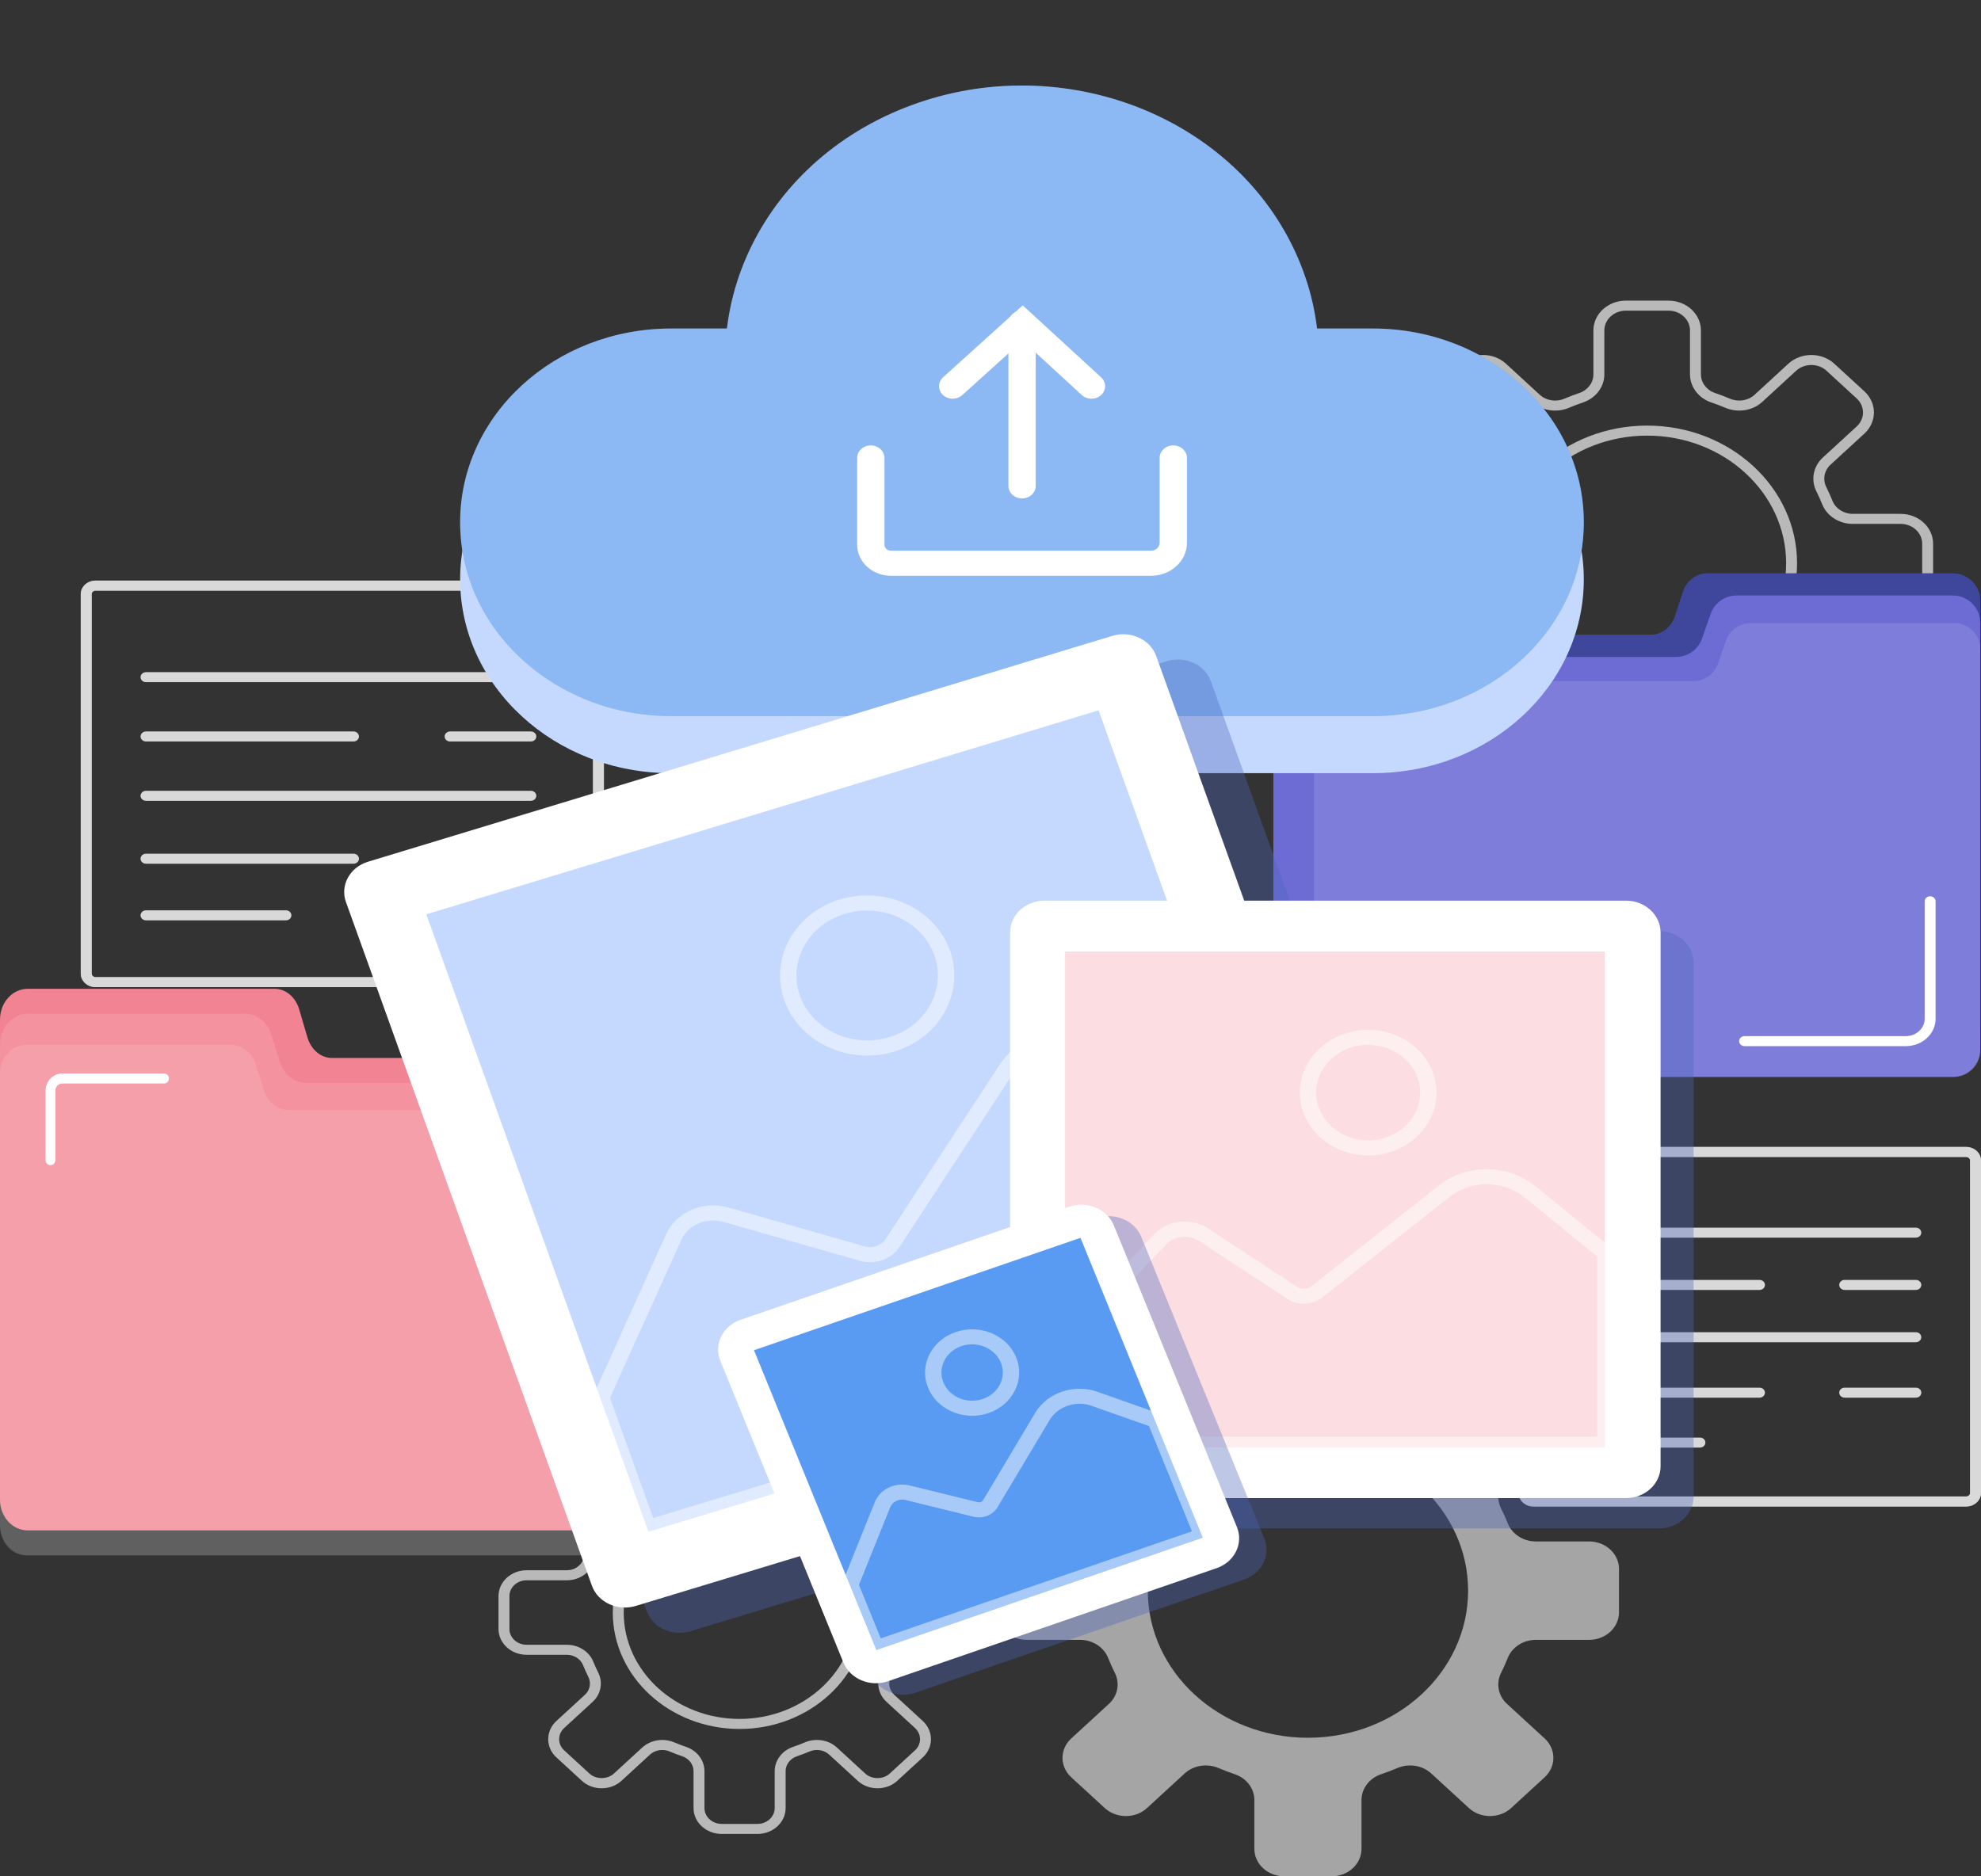 <svg width="95" height="90" viewBox="0 0 95 90" fill="none" xmlns="http://www.w3.org/2000/svg">
<rect x="0" y="0" width="95" height="90" fill="#333333" stroke="none"/>
<g opacity="0.66">
<path d="M80.013 39.614H77.969C77.111 39.614 76.413 38.972 76.413 38.184V36.072C76.413 35.676 76.141 35.318 75.735 35.181C75.493 35.1 75.253 35.008 75.02 34.909C74.622 34.74 74.15 34.814 73.845 35.094L72.219 36.588C71.925 36.858 71.534 37.006 71.118 37.006C70.703 37.006 70.312 36.858 70.018 36.588L68.573 35.26C67.966 34.703 67.966 33.796 68.573 33.238L70.199 31.745C70.504 31.465 70.584 31.03 70.4 30.665C70.292 30.449 70.192 30.228 70.104 30.008C69.955 29.635 69.566 29.385 69.135 29.385H66.835C65.977 29.385 65.279 28.744 65.279 27.955V26.078C65.279 25.289 65.977 24.648 66.835 24.648H69.135C69.566 24.648 69.955 24.398 70.104 24.025C70.192 23.805 70.292 23.584 70.4 23.369C70.584 23.003 70.504 22.569 70.199 22.289L68.573 20.795C67.966 20.237 67.966 19.331 68.573 18.773L70.018 17.445C70.624 16.888 71.612 16.888 72.219 17.445L73.845 18.939C74.15 19.219 74.622 19.294 75.02 19.124C75.255 19.024 75.495 18.933 75.735 18.852C76.141 18.715 76.413 18.357 76.413 17.961V15.849C76.413 15.061 77.111 14.42 77.969 14.42H80.013C80.871 14.42 81.569 15.061 81.569 15.849V17.961C81.569 18.357 81.842 18.715 82.248 18.852C82.487 18.933 82.728 19.024 82.962 19.124C83.36 19.294 83.833 19.219 84.138 18.939L85.763 17.445C86.37 16.888 87.358 16.888 87.964 17.445L89.41 18.773C90.016 19.33 90.016 20.237 89.41 20.795L87.784 22.289C87.479 22.569 87.398 23.003 87.583 23.368C87.691 23.584 87.79 23.805 87.879 24.025C88.027 24.398 88.417 24.648 88.848 24.648H91.147C92.005 24.648 92.703 25.289 92.703 26.078V27.955C92.703 28.744 92.005 29.385 91.147 29.385H88.848C88.417 29.385 88.028 29.635 87.879 30.008C87.791 30.228 87.691 30.449 87.583 30.664C87.398 31.03 87.479 31.465 87.784 31.745L89.41 33.238C90.016 33.796 90.016 34.703 89.41 35.26L87.965 36.588C87.671 36.858 87.28 37.006 86.864 37.006C86.448 37.006 86.058 36.858 85.764 36.588L84.138 35.094C83.833 34.814 83.361 34.74 82.962 34.909C82.73 35.008 82.489 35.1 82.248 35.181C81.842 35.318 81.57 35.676 81.57 36.072V38.184C81.569 38.972 80.871 39.614 80.013 39.614ZM74.576 34.338C74.801 34.338 75.028 34.382 75.24 34.473C75.46 34.566 75.687 34.653 75.915 34.729C76.526 34.935 76.937 35.475 76.937 36.072V38.184C76.937 38.707 77.4 39.132 77.969 39.132H80.013C80.582 39.132 81.045 38.707 81.045 38.184V36.072C81.045 35.475 81.456 34.935 82.067 34.729C82.295 34.653 82.522 34.566 82.742 34.473C83.338 34.219 84.048 34.332 84.508 34.754L86.133 36.248C86.536 36.618 87.192 36.617 87.594 36.248L89.039 34.92C89.442 34.55 89.442 33.948 89.039 33.579L87.413 32.085C86.953 31.662 86.83 31.01 87.107 30.462C87.209 30.259 87.303 30.05 87.386 29.843C87.61 29.281 88.198 28.904 88.847 28.904H91.146C91.716 28.904 92.179 28.478 92.179 27.955V26.078C92.179 25.555 91.716 25.129 91.146 25.129H88.847C88.197 25.129 87.61 24.752 87.386 24.191C87.303 23.983 87.209 23.774 87.107 23.571C86.83 23.023 86.953 22.371 87.413 21.948L89.039 20.455C89.441 20.085 89.441 19.483 89.039 19.113L87.594 17.785C87.191 17.415 86.536 17.416 86.133 17.785L84.508 19.279C84.048 19.701 83.338 19.814 82.742 19.56C82.52 19.466 82.293 19.38 82.067 19.304C81.456 19.098 81.045 18.558 81.045 17.961V15.849C81.045 15.326 80.582 14.9 80.013 14.9H77.969C77.4 14.9 76.937 15.326 76.937 15.849V17.961C76.937 18.558 76.526 19.098 75.915 19.304C75.689 19.38 75.462 19.466 75.24 19.56C74.644 19.814 73.934 19.701 73.474 19.279L71.848 17.785C71.446 17.415 70.79 17.416 70.388 17.785L68.943 19.113C68.54 19.483 68.54 20.084 68.943 20.454L70.569 21.948C71.028 22.37 71.151 23.023 70.875 23.571C70.773 23.774 70.679 23.982 70.595 24.191C70.371 24.752 69.784 25.129 69.134 25.129H66.835C66.266 25.129 65.803 25.555 65.803 26.077V27.955C65.803 28.478 66.266 28.904 66.835 28.904H69.134C69.784 28.904 70.371 29.281 70.595 29.842C70.678 30.05 70.773 30.259 70.875 30.462C71.151 31.01 71.028 31.662 70.569 32.085L68.943 33.578C68.54 33.948 68.54 34.55 68.943 34.92L70.388 36.248C70.79 36.617 71.446 36.617 71.848 36.248L73.474 34.754C73.77 34.482 74.17 34.338 74.576 34.338ZM78.991 33.62C75.028 33.62 71.803 30.658 71.803 27.017C71.803 23.376 75.028 20.414 78.991 20.414C82.955 20.414 86.179 23.376 86.179 27.017C86.179 30.658 82.954 33.62 78.991 33.62ZM78.991 20.895C75.317 20.895 72.327 23.641 72.327 27.017C72.327 30.392 75.317 33.139 78.991 33.139C82.666 33.139 85.655 30.392 85.655 27.017C85.655 23.641 82.666 20.895 78.991 20.895Z" fill="white"/>
<g opacity="0.84">
<path d="M76.205 73.937H73.655C73.052 73.937 72.515 73.591 72.307 73.071C72.211 72.83 72.105 72.594 71.988 72.363C71.733 71.857 71.84 71.259 72.27 70.865L74.073 69.208C74.633 68.693 74.633 67.858 74.073 67.343L72.47 65.871C71.909 65.356 71.001 65.356 70.44 65.871L68.637 67.528C68.207 67.922 67.557 68.021 67.005 67.786C66.754 67.679 66.497 67.581 66.235 67.493C65.669 67.302 65.292 66.808 65.292 66.255V63.912C65.292 63.184 64.65 62.594 63.857 62.594H61.59C60.797 62.594 60.155 63.184 60.155 63.912V66.255C60.155 66.809 59.778 67.302 59.212 67.493C58.95 67.581 58.693 67.679 58.441 67.786C57.891 68.021 57.24 67.922 56.81 67.528L55.007 65.871C54.446 65.356 53.538 65.356 52.977 65.871L51.374 67.343C50.813 67.858 50.813 68.693 51.374 69.208L53.177 70.865C53.607 71.26 53.714 71.857 53.459 72.363C53.342 72.594 53.236 72.831 53.14 73.071C52.932 73.591 52.395 73.937 51.792 73.937H49.242C48.449 73.937 47.807 74.527 47.807 75.256V77.338C47.807 78.067 48.449 78.657 49.242 78.657H51.792C52.395 78.657 52.932 79.003 53.14 79.523C53.236 79.763 53.342 79.999 53.459 80.231C53.714 80.737 53.607 81.335 53.177 81.729L51.374 83.385C50.813 83.9 50.813 84.735 51.374 85.25L52.977 86.723C53.538 87.238 54.446 87.238 55.007 86.723L56.81 85.066C57.24 84.672 57.891 84.573 58.441 84.808C58.693 84.915 58.95 85.013 59.212 85.101C59.778 85.291 60.154 85.785 60.154 86.339V88.681C60.154 89.41 60.797 90 61.59 90H63.857C64.65 90 65.292 89.41 65.292 88.681V86.339C65.292 85.785 65.669 85.291 66.235 85.101C66.497 85.013 66.754 84.915 67.005 84.808C67.556 84.573 68.207 84.672 68.636 85.066L70.44 86.723C71 87.238 71.909 87.238 72.47 86.723L74.073 85.25C74.633 84.735 74.633 83.9 74.073 83.385L72.269 81.729C71.84 81.335 71.733 80.737 71.988 80.231C72.105 80 72.211 79.763 72.307 79.523C72.515 79.003 73.052 78.657 73.655 78.657H76.205C76.998 78.657 77.64 78.067 77.64 77.338V75.256C77.641 74.528 76.998 73.937 76.205 73.937ZM62.724 83.353C58.482 83.353 55.043 80.194 55.043 76.297C55.043 72.4 58.482 69.241 62.724 69.241C66.966 69.241 70.404 72.4 70.404 76.297C70.405 80.194 66.966 83.353 62.724 83.353Z" fill="white"/>
</g>
<path d="M36.325 87.966H34.609C33.865 87.966 33.259 87.41 33.259 86.727V84.953C33.259 84.636 33.041 84.35 32.717 84.24C32.515 84.173 32.311 84.095 32.114 84.011C31.795 83.876 31.417 83.935 31.173 84.159L29.808 85.413C29.553 85.648 29.214 85.777 28.854 85.777C28.493 85.777 28.154 85.648 27.899 85.413L26.686 84.298C26.431 84.064 26.29 83.753 26.29 83.422C26.29 83.091 26.431 82.779 26.686 82.545L28.051 81.291C28.295 81.067 28.36 80.72 28.212 80.427C28.121 80.246 28.037 80.06 27.962 79.872C27.843 79.574 27.532 79.374 27.187 79.374H25.255C24.511 79.374 23.906 78.818 23.906 78.135V76.558C23.906 75.874 24.512 75.318 25.255 75.318H27.187C27.532 75.318 27.843 75.118 27.962 74.82C28.037 74.632 28.121 74.445 28.212 74.266C28.36 73.973 28.295 73.626 28.051 73.402L26.685 72.147C26.43 71.913 26.29 71.602 26.29 71.27C26.29 70.939 26.43 70.628 26.685 70.394L27.899 69.278C28.425 68.796 29.281 68.796 29.807 69.278L31.173 70.533C31.417 70.757 31.794 70.817 32.113 70.681C32.309 70.598 32.512 70.521 32.717 70.451C33.041 70.342 33.259 70.056 33.259 69.739V67.965C33.259 67.281 33.864 66.726 34.609 66.726H36.325C37.069 66.726 37.675 67.282 37.675 67.965V69.739C37.675 70.056 37.892 70.342 38.217 70.451C38.422 70.521 38.625 70.598 38.82 70.681C39.139 70.817 39.517 70.757 39.761 70.533L41.127 69.278C41.653 68.796 42.508 68.796 43.034 69.278L44.249 70.394C44.503 70.628 44.644 70.939 44.644 71.27C44.644 71.602 44.503 71.913 44.249 72.147L42.883 73.402C42.639 73.626 42.574 73.973 42.722 74.266C42.813 74.445 42.897 74.632 42.972 74.82C43.091 75.118 43.403 75.318 43.747 75.318H45.678C46.422 75.318 47.028 75.874 47.028 76.558V78.135C47.028 78.818 46.422 79.374 45.678 79.374H43.747C43.403 79.374 43.091 79.574 42.972 79.872C42.897 80.059 42.813 80.246 42.722 80.427C42.574 80.72 42.639 81.067 42.883 81.291L44.249 82.545C44.503 82.78 44.644 83.091 44.644 83.422C44.644 83.753 44.503 84.064 44.249 84.298L43.034 85.413C42.78 85.648 42.441 85.777 42.081 85.777C41.72 85.777 41.381 85.648 41.127 85.413L39.761 84.159C39.517 83.935 39.139 83.876 38.82 84.011C38.622 84.096 38.419 84.173 38.217 84.241C37.893 84.35 37.675 84.636 37.675 84.953V86.727C37.675 87.41 37.069 87.966 36.325 87.966ZM31.759 83.458C31.953 83.458 32.15 83.496 32.334 83.574C32.519 83.653 32.708 83.725 32.897 83.789C33.427 83.967 33.783 84.435 33.783 84.953V86.727C33.783 87.145 34.154 87.485 34.609 87.485H36.326C36.781 87.485 37.151 87.145 37.151 86.727V84.953C37.151 84.435 37.507 83.967 38.037 83.789C38.225 83.725 38.415 83.653 38.6 83.574C39.118 83.355 39.733 83.453 40.131 83.818L41.497 85.073C41.809 85.36 42.352 85.36 42.664 85.073L43.879 83.958C44.034 83.814 44.12 83.624 44.12 83.421C44.12 83.219 44.034 83.028 43.879 82.885L42.513 81.631C42.114 81.265 42.007 80.699 42.247 80.224C42.332 80.055 42.411 79.881 42.481 79.707C42.675 79.22 43.184 78.893 43.747 78.893H45.679C46.134 78.893 46.504 78.553 46.504 78.135V76.557C46.504 76.139 46.134 75.799 45.679 75.799H43.747C43.184 75.799 42.675 75.472 42.481 74.986C42.41 74.81 42.332 74.635 42.247 74.468C42.008 73.993 42.114 73.427 42.513 73.061L43.879 71.806C44.034 71.663 44.12 71.473 44.12 71.27C44.12 71.068 44.034 70.877 43.879 70.734L42.664 69.619C42.343 69.323 41.819 69.323 41.497 69.619L40.131 70.874C39.733 71.24 39.118 71.338 38.6 71.118C38.418 71.04 38.228 70.968 38.037 70.903C37.507 70.724 37.151 70.257 37.151 69.739V67.965C37.151 67.547 36.781 67.207 36.326 67.207H34.609C34.154 67.207 33.783 67.547 33.783 67.965V69.739C33.783 70.257 33.427 70.724 32.898 70.903C32.706 70.968 32.516 71.04 32.334 71.118C31.817 71.338 31.201 71.24 30.803 70.874L29.437 69.619C29.116 69.323 28.591 69.323 28.27 69.619L27.056 70.734C26.9 70.877 26.814 71.068 26.814 71.27C26.814 71.473 26.9 71.663 27.056 71.806L28.422 73.061C28.82 73.427 28.927 73.993 28.687 74.468C28.602 74.635 28.524 74.81 28.453 74.986C28.259 75.472 27.75 75.799 27.187 75.799H25.255C24.8 75.799 24.43 76.139 24.43 76.557V78.135C24.43 78.553 24.8 78.893 25.255 78.893H27.187C27.75 78.893 28.259 79.22 28.453 79.707C28.523 79.881 28.602 80.055 28.687 80.224C28.927 80.699 28.82 81.264 28.422 81.631L27.056 82.885C26.9 83.029 26.814 83.219 26.814 83.421C26.814 83.624 26.9 83.814 27.056 83.958L28.27 85.073C28.582 85.359 29.125 85.36 29.437 85.073L30.803 83.818C31.06 83.583 31.406 83.458 31.759 83.458ZM35.467 82.931C32.115 82.931 29.387 80.426 29.387 77.346C29.387 74.266 32.115 71.761 35.467 71.761C38.82 71.761 41.547 74.266 41.547 77.346C41.547 80.426 38.819 82.931 35.467 82.931ZM35.467 72.242C32.404 72.242 29.911 74.531 29.911 77.346C29.911 80.16 32.404 82.45 35.467 82.45C38.531 82.45 41.023 80.16 41.023 77.346C41.023 74.532 38.531 72.242 35.467 72.242Z" fill="white"/>
</g>
<g opacity="0.81">
<path d="M91.876 61.873H88.463C88.318 61.873 88.201 61.766 88.201 61.633C88.201 61.5 88.318 61.392 88.463 61.392H91.876C92.021 61.392 92.138 61.5 92.138 61.633C92.138 61.766 92.021 61.873 91.876 61.873Z" fill="white"/>
<path d="M91.876 67.041H88.463C88.318 67.041 88.201 66.933 88.201 66.8C88.201 66.667 88.318 66.56 88.463 66.56H91.876C92.021 66.56 92.138 66.667 92.138 66.8C92.138 66.933 92.021 67.041 91.876 67.041Z" fill="white"/>
<path d="M94.29 72.26H73.534C73.143 72.26 72.824 71.967 72.824 71.608V55.667C72.824 55.307 73.143 55.015 73.534 55.015H94.29C94.681 55.015 95 55.307 95 55.667V71.608C95 71.967 94.681 72.26 94.29 72.26ZM73.535 55.496C73.432 55.496 73.348 55.572 73.348 55.667V71.608C73.348 71.702 73.432 71.779 73.535 71.779H94.29C94.393 71.779 94.476 71.702 94.476 71.608V55.667C94.476 55.572 94.393 55.496 94.29 55.496H73.535Z" fill="white"/>
<path opacity="0.66" d="M94.29 72.26H73.534C73.143 72.26 72.824 71.967 72.824 71.608V55.667C72.824 55.307 73.143 55.015 73.534 55.015H94.29C94.681 55.015 95 55.307 95 55.667V71.608C95 71.967 94.681 72.26 94.29 72.26ZM73.535 55.496C73.432 55.496 73.348 55.572 73.348 55.667V71.608C73.348 71.702 73.432 71.779 73.535 71.779H94.29C94.393 71.779 94.476 71.702 94.476 71.608V55.667C94.476 55.572 94.393 55.496 94.29 55.496H73.535Z" fill="white"/>
<path d="M91.874 59.365H75.608C75.463 59.365 75.346 59.258 75.346 59.125C75.346 58.992 75.463 58.884 75.608 58.884H91.874C92.019 58.884 92.136 58.992 92.136 59.125C92.136 59.258 92.019 59.365 91.874 59.365Z" fill="white"/>
<path d="M91.874 64.381H75.608C75.463 64.381 75.346 64.274 75.346 64.141C75.346 64.008 75.463 63.9 75.608 63.9H91.874C92.019 63.9 92.136 64.008 92.136 64.141C92.136 64.273 92.019 64.381 91.874 64.381Z" fill="white"/>
<path d="M84.378 61.873H75.608C75.463 61.873 75.346 61.766 75.346 61.633C75.346 61.5 75.463 61.392 75.608 61.392H84.378C84.522 61.392 84.639 61.5 84.639 61.633C84.639 61.766 84.522 61.873 84.378 61.873Z" fill="white"/>
<path d="M84.378 67.041H75.608C75.463 67.041 75.346 66.933 75.346 66.8C75.346 66.667 75.463 66.56 75.608 66.56H84.378C84.522 66.56 84.639 66.667 84.639 66.8C84.639 66.933 84.522 67.041 84.378 67.041Z" fill="white"/>
<path d="M81.522 69.435H75.608C75.463 69.435 75.346 69.327 75.346 69.194C75.346 69.061 75.463 68.954 75.608 68.954H81.522C81.667 68.954 81.784 69.061 81.784 69.194C81.784 69.327 81.667 69.435 81.522 69.435Z" fill="white"/>
</g>
<g opacity="0.81">
<path d="M25.457 35.566H21.584C21.44 35.566 21.322 35.459 21.322 35.326C21.322 35.193 21.44 35.085 21.584 35.085H25.457C25.602 35.085 25.719 35.193 25.719 35.326C25.719 35.459 25.602 35.566 25.457 35.566Z" fill="white"/>
<path d="M25.457 41.429H21.584C21.44 41.429 21.322 41.321 21.322 41.189C21.322 41.056 21.44 40.948 21.584 40.948H25.457C25.602 40.948 25.719 41.056 25.719 41.189C25.719 41.321 25.602 41.429 25.457 41.429Z" fill="white"/>
<path d="M28.251 47.349H4.583C4.191 47.349 3.873 47.057 3.873 46.697V28.501C3.873 28.141 4.191 27.849 4.583 27.849H28.251C28.643 27.849 28.961 28.141 28.961 28.501V46.697C28.961 47.057 28.643 47.349 28.251 47.349ZM4.583 28.33C4.48 28.33 4.397 28.407 4.397 28.501V46.697C4.397 46.791 4.48 46.868 4.583 46.868H28.251C28.354 46.868 28.437 46.791 28.437 46.697V28.501C28.437 28.407 28.354 28.33 28.251 28.33H4.583Z" fill="white"/>
<path opacity="0.66" d="M28.251 47.349H4.583C4.191 47.349 3.873 47.057 3.873 46.697V28.501C3.873 28.141 4.191 27.849 4.583 27.849H28.251C28.643 27.849 28.961 28.141 28.961 28.501V46.697C28.961 47.057 28.643 47.349 28.251 47.349ZM4.583 28.33C4.48 28.33 4.397 28.407 4.397 28.501V46.697C4.397 46.791 4.48 46.868 4.583 46.868H28.251C28.354 46.868 28.437 46.791 28.437 46.697V28.501C28.437 28.407 28.354 28.33 28.251 28.33H4.583Z" fill="white"/>
<path d="M25.457 32.721H7.002C6.858 32.721 6.74 32.613 6.74 32.48C6.74 32.347 6.858 32.24 7.002 32.24H25.457C25.602 32.24 25.719 32.347 25.719 32.48C25.719 32.613 25.602 32.721 25.457 32.721Z" fill="white"/>
<path d="M25.457 38.412H7.002C6.858 38.412 6.74 38.304 6.74 38.171C6.74 38.038 6.858 37.931 7.002 37.931H25.457C25.602 37.931 25.719 38.038 25.719 38.171C25.719 38.304 25.602 38.412 25.457 38.412Z" fill="white"/>
<path d="M16.952 35.566H7.002C6.858 35.566 6.74 35.459 6.74 35.326C6.74 35.193 6.858 35.085 7.002 35.085H16.952C17.097 35.085 17.214 35.193 17.214 35.326C17.214 35.459 17.097 35.566 16.952 35.566Z" fill="white"/>
<path d="M16.952 41.429H7.002C6.858 41.429 6.74 41.321 6.74 41.189C6.74 41.056 6.858 40.948 7.002 40.948H16.952C17.097 40.948 17.214 41.056 17.214 41.189C17.214 41.321 17.097 41.429 16.952 41.429Z" fill="white"/>
<path d="M13.712 44.145H7.002C6.858 44.145 6.74 44.037 6.74 43.904C6.74 43.772 6.858 43.664 7.002 43.664H13.713C13.857 43.664 13.974 43.772 13.974 43.904C13.974 44.037 13.857 44.145 13.712 44.145Z" fill="white"/>
</g>
<path d="M93.644 27.498H91.579H83.283H81.875C81.348 27.498 80.88 27.851 80.707 28.378L80.317 29.566C80.144 30.093 79.676 30.446 79.15 30.446H62.301C61.618 30.446 61.065 31.033 61.065 31.757V49.281C61.065 50.005 61.618 50.592 62.301 50.592H62.384H91.579H93.644C94.373 50.592 94.964 50.005 94.964 49.281V33.149V30.447V28.809C94.964 28.085 94.373 27.498 93.644 27.498Z" fill="#3E479B"/>
<path d="M81.62 30.631L82.036 29.443C82.221 28.916 82.721 28.563 83.283 28.563H93.644C94.373 28.563 94.964 29.15 94.964 29.874V31.511V34.214V50.346C94.964 51.07 94.373 51.657 93.644 51.657H62.384C61.655 51.657 61.065 51.07 61.065 50.346V32.822C61.065 32.098 61.656 31.511 62.384 31.511H80.373C80.935 31.511 81.435 31.158 81.62 30.631Z" fill="#6D6CD4"/>
<path opacity="0.12" d="M82.387 31.839L82.779 30.719C82.953 30.222 83.424 29.889 83.954 29.889H93.72C94.407 29.889 94.964 30.442 94.964 31.125V32.668V35.215V50.421C94.964 51.103 94.407 51.656 93.72 51.656H64.256C63.569 51.656 63.012 51.103 63.012 50.421V33.903C63.012 33.221 63.569 32.668 64.256 32.668H81.212C81.741 32.668 82.213 32.335 82.387 31.839Z" fill="white"/>
<path d="M91.394 50.179H83.662C83.517 50.179 83.4 50.072 83.4 49.939C83.4 49.806 83.517 49.698 83.662 49.698H91.394C91.893 49.698 92.299 49.325 92.299 48.867V43.232C92.299 43.099 92.416 42.991 92.561 42.991C92.706 42.991 92.823 43.099 92.823 43.232V48.867C92.823 49.59 92.182 50.179 91.394 50.179Z" fill="white"/>
<path d="M1.329 47.429H3.407H11.757H13.174C13.704 47.429 14.175 47.826 14.349 48.419L14.742 49.756C14.916 50.349 15.387 50.746 15.917 50.746H32.875C33.562 50.746 34.119 51.406 34.119 52.22V71.933C34.119 72.747 33.562 73.407 32.875 73.407H32.79H3.407H1.328C0.595 73.407 0 72.747 0 71.933V53.786V50.746V48.904C0 48.089 0.595 47.429 1.329 47.429Z" fill="#F28393"/>
<path opacity="0.12" d="M13.43 50.954L13.011 49.617C12.826 49.024 12.322 48.627 11.757 48.627H1.328C0.595 48.627 0 49.287 0 50.101V51.943V54.983V73.131C0 73.945 0.595 74.605 1.328 74.605H32.79C33.524 74.605 34.118 73.945 34.118 73.131V53.418C34.118 52.604 33.524 51.944 32.79 51.944H14.685C14.12 51.944 13.616 51.547 13.43 50.954Z" fill="white"/>
<path opacity="0.12" d="M12.659 52.312L12.264 51.052C12.089 50.493 11.615 50.119 11.082 50.119H1.252C0.561 50.119 0 50.741 0 51.508V53.245V56.11V73.215C0 73.983 0.561 74.605 1.252 74.605H30.907C31.598 74.605 32.159 73.983 32.159 73.215V54.634C32.159 53.867 31.598 53.245 30.907 53.245H13.841C13.309 53.245 12.834 52.87 12.659 52.312Z" fill="white"/>
<path d="M2.42 55.891C2.291 55.891 2.186 55.783 2.186 55.65V52.311C2.186 51.859 2.544 51.491 2.984 51.491H7.866C7.995 51.491 8.1 51.599 8.1 51.732C8.1 51.865 7.995 51.972 7.866 51.972H2.984C2.802 51.972 2.654 52.124 2.654 52.311V55.65C2.654 55.783 2.549 55.891 2.42 55.891Z" fill="white"/>
<path d="M65.834 37.086H32.184C26.596 37.086 22.066 32.924 22.066 27.791C22.066 22.658 26.596 18.496 32.184 18.496H65.834C71.422 18.496 75.952 22.658 75.952 27.791C75.952 32.924 71.422 37.086 65.834 37.086Z" fill="#C5D9FF"/>
<path d="M49.009 32.989C56.868 32.989 63.239 27.137 63.239 19.917C63.239 12.698 56.868 6.845 49.009 6.845C41.15 6.845 34.779 12.698 34.779 19.917C34.779 27.137 41.15 32.989 49.009 32.989Z" fill="#599AF2"/>
<path d="M65.834 34.347H32.184C26.596 34.347 22.066 30.186 22.066 25.052C22.066 19.919 26.596 15.758 32.184 15.758H65.834C71.422 15.758 75.952 19.919 75.952 25.052C75.952 30.186 71.422 34.347 65.834 34.347Z" fill="#599AF2"/>
<path d="M54.641 29.183C61.858 26.327 65.188 18.636 62.078 12.005C58.969 5.375 50.597 2.316 43.379 5.173C36.161 8.029 32.831 15.72 35.941 22.351C39.051 28.981 47.423 32.04 54.641 29.183Z" fill="#599AF2"/>
<g opacity="0.35">
<path d="M65.834 34.347H32.184C26.596 34.347 22.066 30.186 22.066 25.052C22.066 19.919 26.596 15.758 32.184 15.758H65.834C71.422 15.758 75.952 19.919 75.952 25.052C75.952 30.186 71.422 34.347 65.834 34.347Z" fill="#ECF1F7"/>
<path d="M54.641 29.183C61.858 26.327 65.188 18.636 62.078 12.005C58.969 5.375 50.597 2.316 43.379 5.173C36.161 8.029 32.831 15.72 35.941 22.351C39.051 28.981 47.423 32.04 54.641 29.183Z" fill="#ECF1F7"/>
</g>
<path d="M45.686 19.125C45.517 19.125 45.347 19.065 45.219 18.945C44.966 18.708 44.969 18.328 45.227 18.095L49.045 14.646L52.804 18.098C53.06 18.333 53.06 18.714 52.804 18.949C52.548 19.184 52.134 19.184 51.878 18.949L49.038 16.34L46.145 18.952C46.017 19.067 45.852 19.125 45.686 19.125Z" fill="white"/>
<path d="M49.014 23.908C48.652 23.908 48.359 23.639 48.359 23.307V15.493C48.359 15.161 48.652 14.892 49.014 14.892C49.376 14.892 49.669 15.161 49.669 15.493V23.307C49.669 23.639 49.376 23.908 49.014 23.908Z" fill="white"/>
<path d="M55.2 27.618H42.727C41.833 27.618 41.105 26.95 41.105 26.128V21.965C41.105 21.633 41.398 21.364 41.76 21.364C42.122 21.364 42.415 21.633 42.415 21.965V26.128C42.415 26.287 42.555 26.415 42.727 26.415H55.2C55.426 26.415 55.61 26.246 55.61 26.039V21.966C55.61 21.633 55.903 21.364 56.265 21.364C56.627 21.364 56.92 21.633 56.92 21.966V26.039C56.92 26.909 56.148 27.618 55.2 27.618Z" fill="white"/>
<path opacity="0.36" d="M68.807 67.409L33.11 78.243C32.237 78.508 31.296 78.073 31.007 77.271L19.213 44.478C18.925 43.676 19.399 42.812 20.272 42.547L55.968 31.712C56.841 31.447 57.783 31.882 58.071 32.684L69.865 65.477C70.154 66.279 69.68 67.144 68.807 67.409Z" fill="#4C65BA"/>
<path d="M66.184 66.195L30.487 77.03C29.614 77.295 28.673 76.859 28.384 76.057L16.59 43.265C16.302 42.463 16.776 41.598 17.649 41.333L53.345 30.499C54.218 30.234 55.16 30.669 55.448 31.471L67.242 64.263C67.531 65.065 67.057 65.93 66.184 66.195Z" fill="white"/>
<path d="M52.684 34.071L20.445 43.856L31.096 73.472L63.335 63.687L52.684 34.071Z" fill="#C5D9FF"/>
<path opacity="0.47" d="M30.825 73.723L28.414 67.018L31.941 59.207C32.43 58.126 33.715 57.573 34.933 57.92L41.462 59.783C41.848 59.893 42.263 59.748 42.471 59.429L47.907 51.118C49.062 49.352 51.486 48.635 53.545 49.449L59.532 51.815L59.587 51.969L63.811 63.712L63.438 63.825L30.825 73.723ZM29.252 67.046L31.325 72.812L62.819 63.253L58.897 52.35L53.234 50.112C51.534 49.439 49.534 50.032 48.581 51.49L43.144 59.801C42.749 60.405 41.962 60.682 41.229 60.472L34.7 58.609C33.873 58.373 32.999 58.749 32.667 59.484L29.252 67.046Z" fill="white"/>
<path opacity="0.47" d="M41.588 50.629C39.834 50.629 38.197 49.606 37.617 47.994C36.895 45.984 38.087 43.809 40.274 43.145C42.462 42.482 44.83 43.576 45.553 45.586C46.275 47.596 45.084 49.771 42.896 50.435C42.462 50.566 42.022 50.629 41.588 50.629ZM41.583 43.673C41.23 43.673 40.873 43.724 40.521 43.83C38.745 44.369 37.777 46.136 38.364 47.768C38.951 49.4 40.874 50.288 42.65 49.749C44.426 49.21 45.394 47.444 44.807 45.812C44.336 44.504 43.007 43.673 41.583 43.673Z" fill="white"/>
<path opacity="0.36" d="M79.554 73.313H51.686C50.767 73.313 50.022 72.628 50.022 71.784V46.183C50.022 45.339 50.767 44.654 51.686 44.654H79.554C80.473 44.654 81.218 45.339 81.218 46.183V71.784C81.218 72.628 80.473 73.313 79.554 73.313Z" fill="#4C65BA"/>
<path d="M77.97 71.858H50.102C49.183 71.858 48.438 71.174 48.438 70.329V44.729C48.438 43.884 49.183 43.2 50.102 43.2H77.97C78.889 43.2 79.634 43.884 79.634 44.729V70.329C79.634 71.174 78.889 71.858 77.97 71.858Z" fill="white"/>
<path opacity="0.39" d="M76.957 45.64H51.074V69.417H76.957V45.64Z" fill="#F7A9B4"/>
<path opacity="0.47" d="M77.386 69.625H50.717V64.124L55.326 59.221C55.993 58.512 57.122 58.388 57.952 58.932L62.193 61.715C62.408 61.857 62.699 61.845 62.9 61.686L68.998 56.864C70.329 55.812 72.323 55.826 73.636 56.896L77.385 59.949V69.625H77.386ZM51.502 68.903H76.6V60.274L73.115 57.436C72.095 56.604 70.545 56.593 69.511 57.411L63.412 62.233C62.936 62.609 62.247 62.638 61.736 62.303L57.495 59.52C56.997 59.193 56.32 59.268 55.92 59.693L51.502 64.392V68.903Z" fill="white"/>
<path opacity="0.47" d="M65.611 55.42C63.803 55.42 62.332 54.069 62.332 52.408C62.332 50.747 63.803 49.396 65.611 49.396C67.418 49.396 68.889 50.747 68.889 52.408C68.889 54.069 67.418 55.42 65.611 55.42ZM65.611 50.117C64.236 50.117 63.118 51.145 63.118 52.408C63.118 53.671 64.236 54.698 65.611 54.698C66.985 54.698 68.104 53.671 68.104 52.408C68.104 51.145 66.985 50.117 65.611 50.117Z" fill="white"/>
<path opacity="0.36" d="M59.657 75.768L43.904 81.19C43.043 81.487 42.084 81.086 41.761 80.295L35.858 65.823C35.536 65.032 35.972 64.15 36.833 63.854L52.587 58.432C53.448 58.135 54.407 58.536 54.73 59.327L60.632 73.799C60.955 74.59 60.519 75.472 59.657 75.768Z" fill="#4C65BA"/>
<path d="M58.343 75.218L42.589 80.64C41.728 80.937 40.769 80.536 40.446 79.745L34.544 65.273C34.221 64.482 34.658 63.6 35.519 63.304L51.272 57.882C52.133 57.585 53.093 57.986 53.415 58.777L59.318 73.249C59.64 74.04 59.204 74.921 58.343 75.218Z" fill="white"/>
<path d="M51.815 59.374L36.158 64.764L42.025 79.147L57.682 73.757L51.815 59.374Z" fill="#599AF2"/>
<path opacity="0.47" d="M41.778 79.515L40.353 76.023L41.95 72.053C42.203 71.423 42.927 71.08 43.633 71.253L46.886 72.053C46.989 72.079 47.097 72.037 47.148 71.951L49.647 67.764C50.226 66.795 51.509 66.364 52.633 66.759L55.712 67.847L58.17 73.873L41.778 79.515ZM41.192 76.022L42.238 78.586L57.159 73.45L55.101 68.403L52.351 67.433C51.593 67.165 50.727 67.457 50.337 68.111L47.837 72.297C47.611 72.675 47.136 72.862 46.682 72.75L43.43 71.95C43.119 71.872 42.799 72.025 42.687 72.303L41.192 76.022Z" fill="white"/>
<path opacity="0.47" d="M46.621 67.909C45.706 67.909 44.844 67.394 44.505 66.563C44.068 65.492 44.661 64.294 45.826 63.894C46.991 63.492 48.295 64.037 48.732 65.108C49.168 66.178 48.576 67.376 47.41 67.777C47.151 67.866 46.884 67.909 46.621 67.909ZM46.617 64.483C46.446 64.483 46.272 64.511 46.102 64.569C45.343 64.831 44.956 65.611 45.241 66.309C45.525 67.007 46.375 67.362 47.135 67.101C47.895 66.839 48.281 66.058 47.996 65.361C47.775 64.819 47.213 64.483 46.617 64.483Z" fill="white"/>
</svg>
